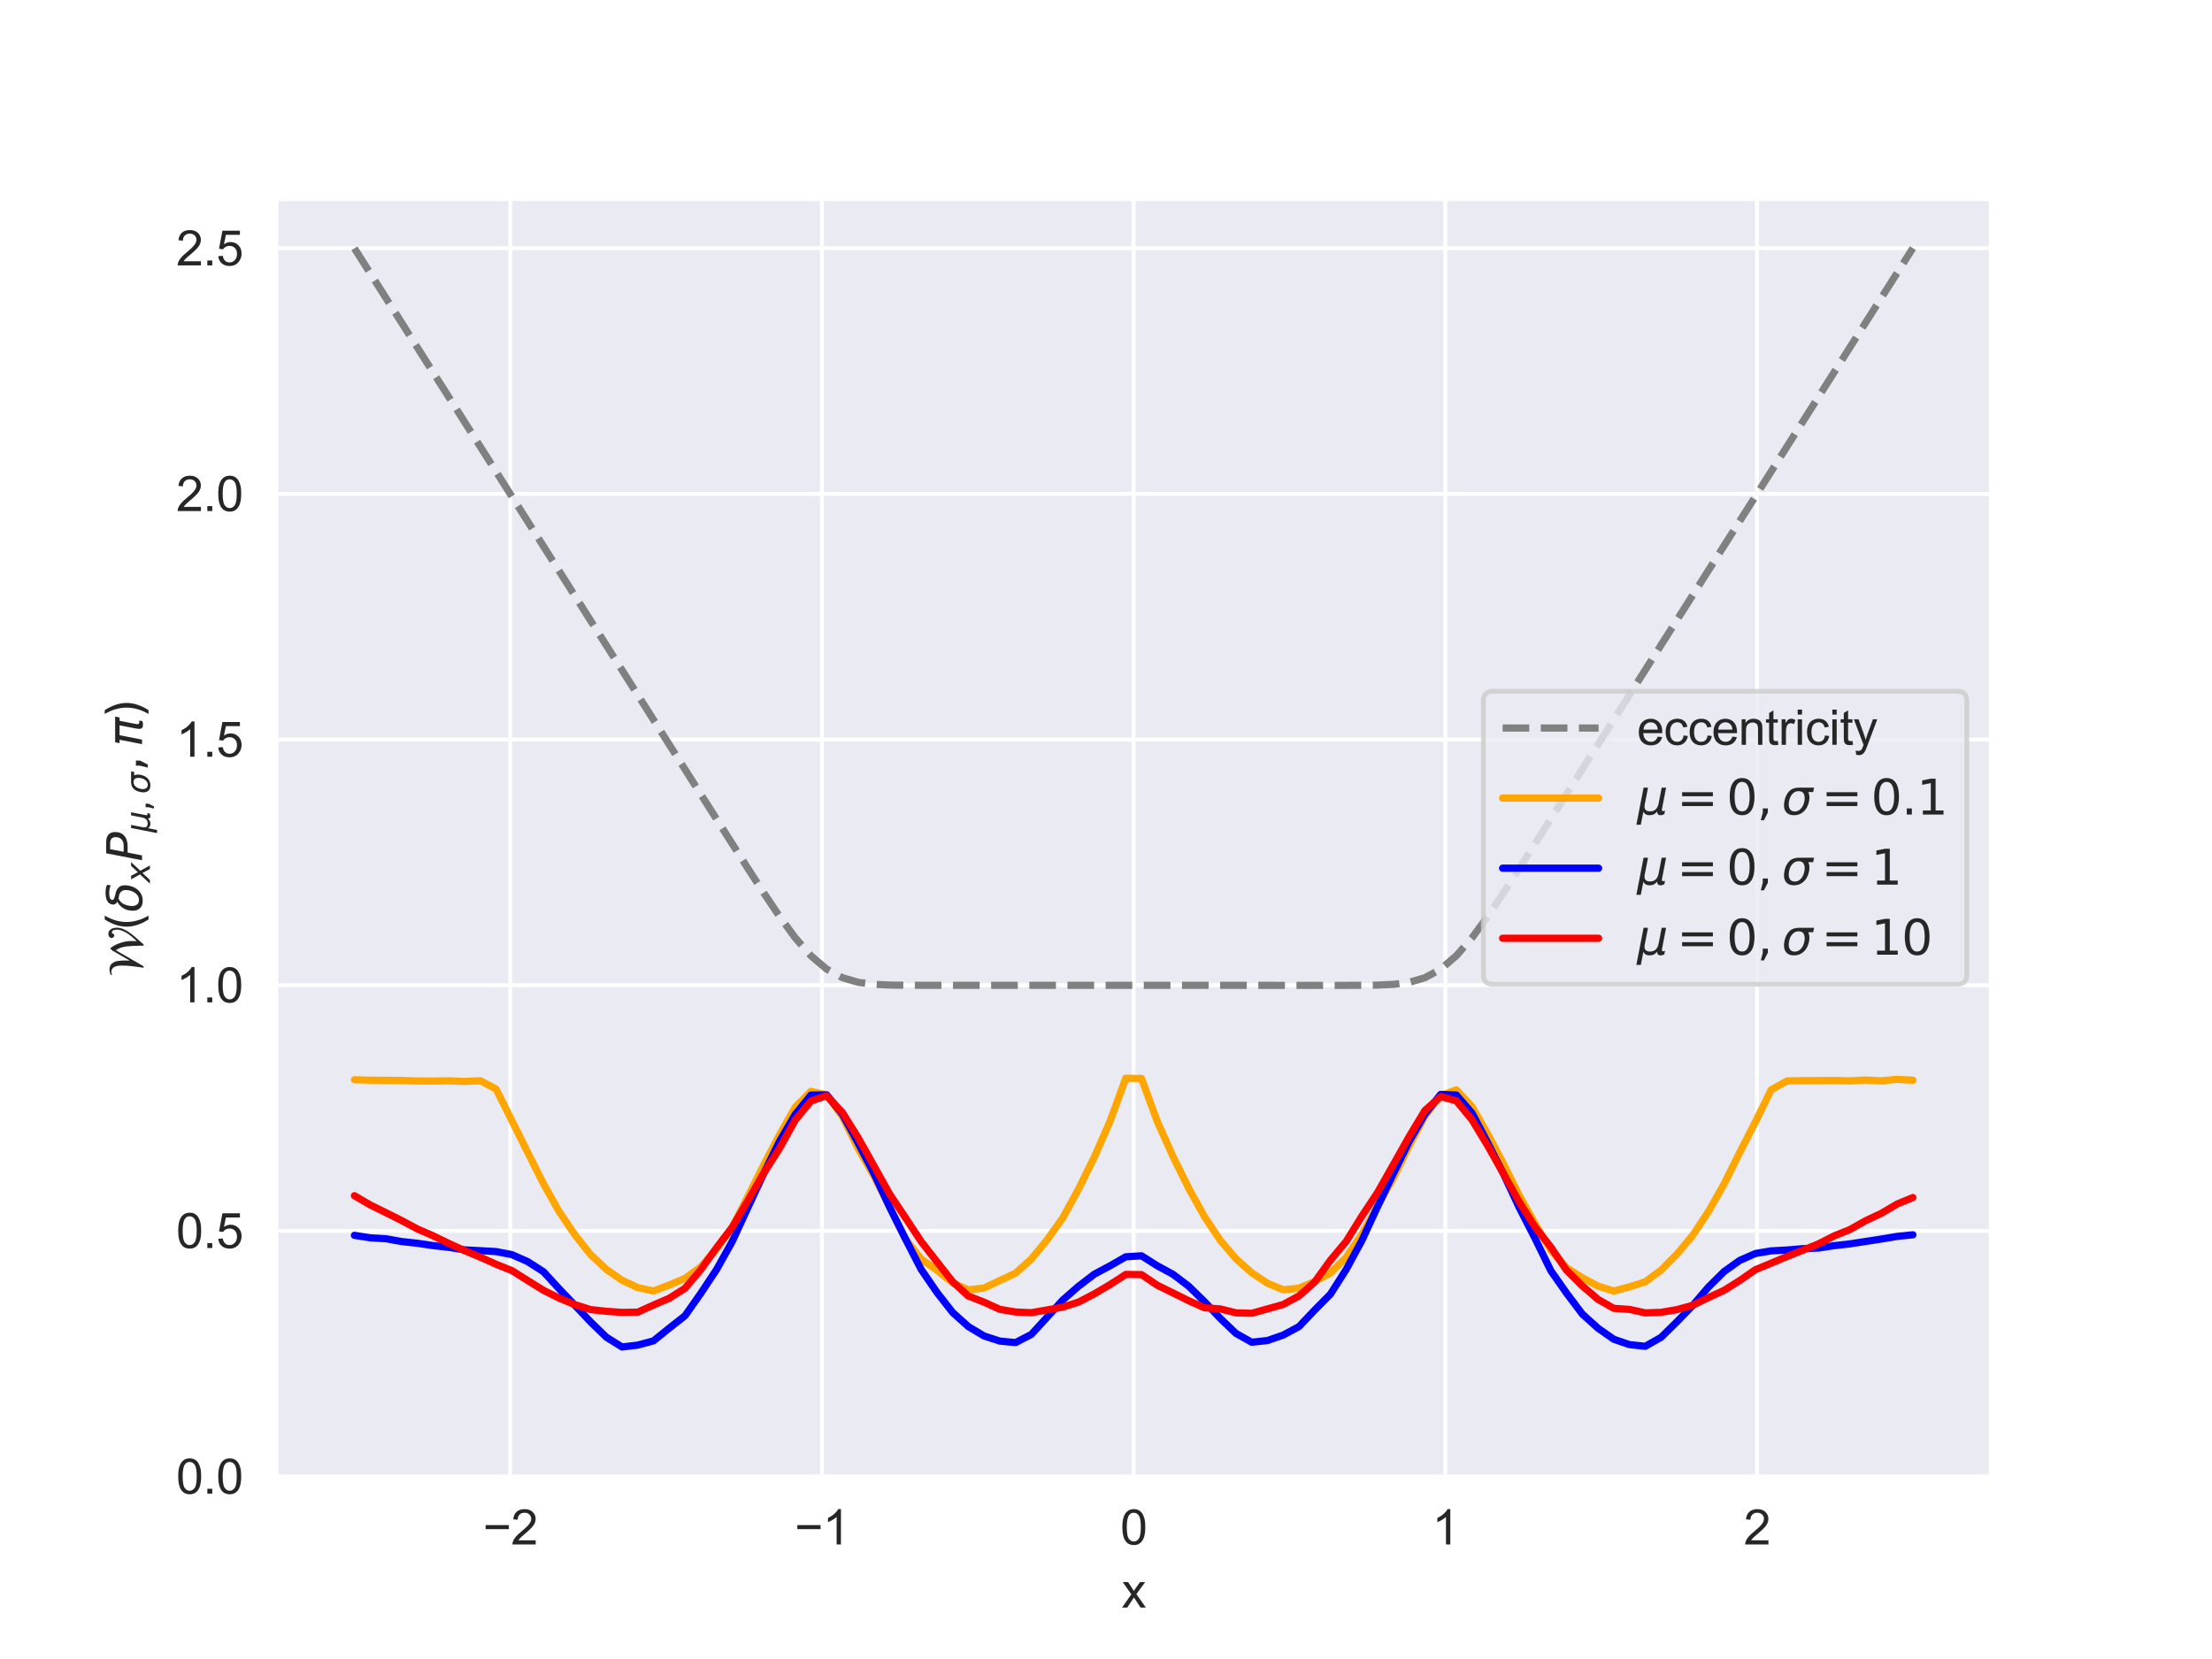 <?xml version="1.0" encoding="utf-8" standalone="no"?>
<!DOCTYPE svg PUBLIC "-//W3C//DTD SVG 1.1//EN"
  "http://www.w3.org/Graphics/SVG/1.1/DTD/svg11.dtd">
<svg xmlns:xlink="http://www.w3.org/1999/xlink" width="460.8pt" height="345.6pt" viewBox="0 0 460.8 345.6" xmlns="http://www.w3.org/2000/svg" version="1.1">
 <defs>
  <style type="text/css">*{stroke-linejoin: round; stroke-linecap: butt}</style>
 </defs>
 <g id="figure_1">
  <g id="patch_1">
   <path d="M 0 345.6 
L 460.8 345.6 
L 460.8 0 
L 0 0 
z
" style="fill: #ffffff"/>
  </g>
  <g id="axes_1">
   <g id="patch_2">
    <path d="M 57.6 307.584 
L 414.72 307.584 
L 414.72 41.472 
L 57.6 41.472 
z
" style="fill: #eaeaf2"/>
   </g>
   <g id="matplotlib.axis_1">
    <g id="xtick_1">
     <g id="line2d_1">
      <path d="M 106.298 307.584 
L 106.298 41.472 
" clip-path="url(#pc8829b2fcd)" style="fill: none; stroke: #ffffff; stroke-width: 0.8; stroke-linecap: round"/>
     </g>
     <g id="text_1">
      <!-- −2 -->
      <g style="fill: #262626" transform="translate(100.597 321.742) scale(0.1 -0.1)">
       <defs>
        <path id="ArialMT-2212" d="M 3381 1997 
L 356 1997 
L 356 2522 
L 3381 2522 
L 3381 1997 
z
" transform="scale(0.016)"/>
        <path id="ArialMT-32" d="M 3222 541 
L 3222 0 
L 194 0 
Q 188 203 259 391 
Q 375 700 629 1000 
Q 884 1300 1366 1694 
Q 2113 2306 2375 2664 
Q 2638 3022 2638 3341 
Q 2638 3675 2398 3904 
Q 2159 4134 1775 4134 
Q 1369 4134 1125 3890 
Q 881 3647 878 3216 
L 300 3275 
Q 359 3922 746 4261 
Q 1134 4600 1788 4600 
Q 2447 4600 2831 4234 
Q 3216 3869 3216 3328 
Q 3216 3053 3103 2787 
Q 2991 2522 2730 2228 
Q 2469 1934 1863 1422 
Q 1356 997 1212 845 
Q 1069 694 975 541 
L 3222 541 
z
" transform="scale(0.016)"/>
       </defs>
       <use xlink:href="#ArialMT-2212"/>
       <use xlink:href="#ArialMT-32" transform="translate(58.398 0)"/>
      </g>
     </g>
    </g>
    <g id="xtick_2">
     <g id="line2d_2">
      <path d="M 171.229 307.584 
L 171.229 41.472 
" clip-path="url(#pc8829b2fcd)" style="fill: none; stroke: #ffffff; stroke-width: 0.8; stroke-linecap: round"/>
     </g>
     <g id="text_2">
      <!-- −1 -->
      <g style="fill: #262626" transform="translate(165.528 321.742) scale(0.1 -0.1)">
       <defs>
        <path id="ArialMT-31" d="M 2384 0 
L 1822 0 
L 1822 3584 
Q 1619 3391 1289 3197 
Q 959 3003 697 2906 
L 697 3450 
Q 1169 3672 1522 3987 
Q 1875 4303 2022 4600 
L 2384 4600 
L 2384 0 
z
" transform="scale(0.016)"/>
       </defs>
       <use xlink:href="#ArialMT-2212"/>
       <use xlink:href="#ArialMT-31" transform="translate(58.398 0)"/>
      </g>
     </g>
    </g>
    <g id="xtick_3">
     <g id="line2d_3">
      <path d="M 236.16 307.584 
L 236.16 41.472 
" clip-path="url(#pc8829b2fcd)" style="fill: none; stroke: #ffffff; stroke-width: 0.8; stroke-linecap: round"/>
     </g>
     <g id="text_3">
      <!-- 0 -->
      <g style="fill: #262626" transform="translate(233.38 321.742) scale(0.1 -0.1)">
       <defs>
        <path id="ArialMT-30" d="M 266 2259 
Q 266 3072 433 3567 
Q 600 4063 929 4331 
Q 1259 4600 1759 4600 
Q 2128 4600 2406 4451 
Q 2684 4303 2865 4023 
Q 3047 3744 3150 3342 
Q 3253 2941 3253 2259 
Q 3253 1453 3087 958 
Q 2922 463 2592 192 
Q 2263 -78 1759 -78 
Q 1097 -78 719 397 
Q 266 969 266 2259 
z
M 844 2259 
Q 844 1131 1108 757 
Q 1372 384 1759 384 
Q 2147 384 2411 759 
Q 2675 1134 2675 2259 
Q 2675 3391 2411 3762 
Q 2147 4134 1753 4134 
Q 1366 4134 1134 3806 
Q 844 3388 844 2259 
z
" transform="scale(0.016)"/>
       </defs>
       <use xlink:href="#ArialMT-30"/>
      </g>
     </g>
    </g>
    <g id="xtick_4">
     <g id="line2d_4">
      <path d="M 301.091 307.584 
L 301.091 41.472 
" clip-path="url(#pc8829b2fcd)" style="fill: none; stroke: #ffffff; stroke-width: 0.8; stroke-linecap: round"/>
     </g>
     <g id="text_4">
      <!-- 1 -->
      <g style="fill: #262626" transform="translate(298.31 321.742) scale(0.1 -0.1)">
       <use xlink:href="#ArialMT-31"/>
      </g>
     </g>
    </g>
    <g id="xtick_5">
     <g id="line2d_5">
      <path d="M 366.022 307.584 
L 366.022 41.472 
" clip-path="url(#pc8829b2fcd)" style="fill: none; stroke: #ffffff; stroke-width: 0.8; stroke-linecap: round"/>
     </g>
     <g id="text_5">
      <!-- 2 -->
      <g style="fill: #262626" transform="translate(363.241 321.742) scale(0.1 -0.1)">
       <use xlink:href="#ArialMT-32"/>
      </g>
     </g>
    </g>
    <g id="text_6">
     <!-- x -->
     <g style="fill: #262626" transform="translate(233.66 334.887) scale(0.1 -0.1)">
      <defs>
       <path id="ArialMT-78" d="M 47 0 
L 1259 1725 
L 138 3319 
L 841 3319 
L 1350 2541 
Q 1494 2319 1581 2169 
Q 1719 2375 1834 2534 
L 2394 3319 
L 3066 3319 
L 1919 1756 
L 3153 0 
L 2463 0 
L 1781 1031 
L 1600 1309 
L 728 0 
L 47 0 
z
" transform="scale(0.016)"/>
      </defs>
      <use xlink:href="#ArialMT-78"/>
     </g>
    </g>
   </g>
   <g id="matplotlib.axis_2">
    <g id="ytick_1">
     <g id="line2d_6">
      <path d="M 57.6 307.584 
L 414.72 307.584 
" clip-path="url(#pc8829b2fcd)" style="fill: none; stroke: #ffffff; stroke-width: 0.8; stroke-linecap: round"/>
     </g>
     <g id="text_7">
      <!-- 0.0 -->
      <g style="fill: #262626" transform="translate(36.7 311.163) scale(0.1 -0.1)">
       <defs>
        <path id="ArialMT-2e" d="M 581 0 
L 581 641 
L 1222 641 
L 1222 0 
L 581 0 
z
" transform="scale(0.016)"/>
       </defs>
       <use xlink:href="#ArialMT-30"/>
       <use xlink:href="#ArialMT-2e" transform="translate(55.615 0)"/>
       <use xlink:href="#ArialMT-30" transform="translate(83.398 0)"/>
      </g>
     </g>
    </g>
    <g id="ytick_2">
     <g id="line2d_7">
      <path d="M 57.6 256.409 
L 414.72 256.409 
" clip-path="url(#pc8829b2fcd)" style="fill: none; stroke: #ffffff; stroke-width: 0.8; stroke-linecap: round"/>
     </g>
     <g id="text_8">
      <!-- 0.5 -->
      <g style="fill: #262626" transform="translate(36.7 259.988) scale(0.1 -0.1)">
       <defs>
        <path id="ArialMT-35" d="M 266 1200 
L 856 1250 
Q 922 819 1161 601 
Q 1400 384 1738 384 
Q 2144 384 2425 690 
Q 2706 997 2706 1503 
Q 2706 1984 2436 2262 
Q 2166 2541 1728 2541 
Q 1456 2541 1237 2417 
Q 1019 2294 894 2097 
L 366 2166 
L 809 4519 
L 3088 4519 
L 3088 3981 
L 1259 3981 
L 1013 2750 
Q 1425 3038 1878 3038 
Q 2478 3038 2890 2622 
Q 3303 2206 3303 1553 
Q 3303 931 2941 478 
Q 2500 -78 1738 -78 
Q 1113 -78 717 272 
Q 322 622 266 1200 
z
" transform="scale(0.016)"/>
       </defs>
       <use xlink:href="#ArialMT-30"/>
       <use xlink:href="#ArialMT-2e" transform="translate(55.615 0)"/>
       <use xlink:href="#ArialMT-35" transform="translate(83.398 0)"/>
      </g>
     </g>
    </g>
    <g id="ytick_3">
     <g id="line2d_8">
      <path d="M 57.6 205.233 
L 414.72 205.233 
" clip-path="url(#pc8829b2fcd)" style="fill: none; stroke: #ffffff; stroke-width: 0.8; stroke-linecap: round"/>
     </g>
     <g id="text_9">
      <!-- 1.0 -->
      <g style="fill: #262626" transform="translate(36.7 208.812) scale(0.1 -0.1)">
       <use xlink:href="#ArialMT-31"/>
       <use xlink:href="#ArialMT-2e" transform="translate(55.615 0)"/>
       <use xlink:href="#ArialMT-30" transform="translate(83.398 0)"/>
      </g>
     </g>
    </g>
    <g id="ytick_4">
     <g id="line2d_9">
      <path d="M 57.6 154.058 
L 414.72 154.058 
" clip-path="url(#pc8829b2fcd)" style="fill: none; stroke: #ffffff; stroke-width: 0.8; stroke-linecap: round"/>
     </g>
     <g id="text_10">
      <!-- 1.5 -->
      <g style="fill: #262626" transform="translate(36.7 157.637) scale(0.1 -0.1)">
       <use xlink:href="#ArialMT-31"/>
       <use xlink:href="#ArialMT-2e" transform="translate(55.615 0)"/>
       <use xlink:href="#ArialMT-35" transform="translate(83.398 0)"/>
      </g>
     </g>
    </g>
    <g id="ytick_5">
     <g id="line2d_10">
      <path d="M 57.6 102.882 
L 414.72 102.882 
" clip-path="url(#pc8829b2fcd)" style="fill: none; stroke: #ffffff; stroke-width: 0.8; stroke-linecap: round"/>
     </g>
     <g id="text_11">
      <!-- 2.0 -->
      <g style="fill: #262626" transform="translate(36.7 106.461) scale(0.1 -0.1)">
       <use xlink:href="#ArialMT-32"/>
       <use xlink:href="#ArialMT-2e" transform="translate(55.615 0)"/>
       <use xlink:href="#ArialMT-30" transform="translate(83.398 0)"/>
      </g>
     </g>
    </g>
    <g id="ytick_6">
     <g id="line2d_11">
      <path d="M 57.6 51.707 
L 414.72 51.707 
" clip-path="url(#pc8829b2fcd)" style="fill: none; stroke: #ffffff; stroke-width: 0.8; stroke-linecap: round"/>
     </g>
     <g id="text_12">
      <!-- 2.5 -->
      <g style="fill: #262626" transform="translate(36.7 55.286) scale(0.1 -0.1)">
       <use xlink:href="#ArialMT-32"/>
       <use xlink:href="#ArialMT-2e" transform="translate(55.615 0)"/>
       <use xlink:href="#ArialMT-35" transform="translate(83.398 0)"/>
      </g>
     </g>
    </g>
    <g id="text_13">
     <!-- $\mathcal{W}(\delta_x P_{\mu,\sigma}, \pi)$ -->
     <g style="fill: #262626" transform="translate(29.6 203.478) rotate(-90) scale(0.1 -0.1)">
      <defs>
       <path id="STIXNonUnicode-Italic-e243" d="M 4634 736 
L 4672 717 
Q 4742 794 4931 1008 
Q 5120 1222 5248 1369 
Q 5376 1517 5545 1757 
Q 5715 1997 5837 2234 
Q 6131 2803 6131 3245 
Q 6131 3936 5741 3936 
Q 5696 3936 5661 3885 
Q 5626 3834 5606 3776 
Q 5587 3718 5529 3667 
Q 5472 3616 5382 3616 
Q 5229 3616 5145 3715 
Q 5062 3814 5062 3962 
Q 5062 4173 5209 4278 
Q 5357 4384 5594 4384 
Q 5965 4384 6176 4073 
Q 6387 3763 6387 3290 
Q 6387 2906 6236 2506 
Q 6086 2106 5814 1718 
Q 5542 1331 5289 1027 
Q 5037 723 4697 352 
Q 4358 -19 4211 -205 
L 4045 -205 
L 4045 230 
Q 4045 1306 3936 2099 
Q 3827 2893 3475 3373 
L 3430 3373 
L 1363 -205 
L 1171 -205 
Q 1459 1581 1459 2624 
Q 1459 4006 602 4006 
Q 448 4006 307 3891 
L 211 4013 
Q 486 4237 915 4237 
Q 1184 4237 1389 4157 
Q 1594 4077 1722 3923 
Q 1850 3770 1933 3590 
Q 2016 3411 2054 3155 
Q 2093 2899 2105 2684 
Q 2118 2470 2118 2182 
Q 2118 1920 2099 1658 
L 2138 1658 
L 3398 3846 
L 3686 4160 
Q 4077 3738 4365 2950 
Q 4653 2163 4653 1395 
Q 4653 966 4634 736 
z
" transform="scale(0.016)"/>
       <path id="DejaVuSans-28" d="M 1984 4856 
Q 1566 4138 1362 3434 
Q 1159 2731 1159 2009 
Q 1159 1288 1364 580 
Q 1569 -128 1984 -844 
L 1484 -844 
Q 1016 -109 783 600 
Q 550 1309 550 2009 
Q 550 2706 781 3412 
Q 1013 4119 1484 4856 
L 1984 4856 
z
" transform="scale(0.016)"/>
       <path id="DejaVuSans-Oblique-3b4" d="M 3472 4053 
Q 3197 4272 2450 4272 
Q 1659 4272 1588 3906 
Q 1531 3619 2328 3469 
Q 2953 3353 3253 3003 
Q 3616 2581 3447 1716 
Q 3284 888 2763 400 
Q 2238 -91 1488 -91 
Q 741 -91 406 400 
Q 72 888 241 1747 
Q 363 2384 891 2900 
Q 1097 3100 1353 3213 
Q 913 3459 1000 3900 
Q 1166 4750 2544 4750 
Q 3234 4750 3566 4531 
L 3472 4053 
z
M 1753 3056 
Q 1525 2966 1306 2738 
Q 969 2384 847 1747 
Q 722 1113 919 756 
Q 1119 397 1584 397 
Q 2044 397 2381 759 
Q 2722 1122 2838 1716 
Q 2956 2338 2731 2638 
Q 2491 2959 2103 2994 
Q 1906 3013 1753 3056 
z
" transform="scale(0.016)"/>
       <path id="DejaVuSans-Oblique-78" d="M 3841 3500 
L 2234 1784 
L 3219 0 
L 2559 0 
L 1819 1388 
L 531 0 
L -166 0 
L 1556 1844 
L 641 3500 
L 1300 3500 
L 1972 2234 
L 3144 3500 
L 3841 3500 
z
" transform="scale(0.016)"/>
       <path id="DejaVuSans-Oblique-50" d="M 1081 4666 
L 2541 4666 
Q 3178 4666 3512 4369 
Q 3847 4072 3847 3500 
Q 3847 2731 3353 2303 
Q 2859 1875 1966 1875 
L 1172 1875 
L 806 0 
L 172 0 
L 1081 4666 
z
M 1613 4147 
L 1275 2394 
L 2069 2394 
Q 2606 2394 2893 2669 
Q 3181 2944 3181 3456 
Q 3181 3784 2986 3965 
Q 2791 4147 2438 4147 
L 1613 4147 
z
" transform="scale(0.016)"/>
       <path id="DejaVuSans-Oblique-3bc" d="M -84 -1331 
L 856 3500 
L 1434 3500 
L 1009 1322 
Q 997 1256 987 1175 
Q 978 1094 978 1013 
Q 978 722 1161 565 
Q 1344 409 1684 409 
Q 2147 409 2431 671 
Q 2716 934 2816 1459 
L 3213 3500 
L 3788 3500 
L 3266 809 
Q 3253 750 3248 706 
Q 3244 663 3244 628 
Q 3244 531 3283 486 
Q 3322 441 3406 441 
Q 3438 441 3492 456 
Q 3547 472 3647 513 
L 3559 50 
Q 3422 -19 3297 -55 
Q 3172 -91 3053 -91 
Q 2847 -91 2730 40 
Q 2613 172 2613 403 
Q 2438 153 2195 31 
Q 1953 -91 1625 -91 
Q 1334 -91 1117 43 
Q 900 178 831 397 
L 494 -1331 
L -84 -1331 
z
" transform="scale(0.016)"/>
       <path id="DejaVuSans-2c" d="M 750 794 
L 1409 794 
L 1409 256 
L 897 -744 
L 494 -744 
L 750 256 
L 750 794 
z
" transform="scale(0.016)"/>
       <path id="DejaVuSans-Oblique-3c3" d="M 2219 3044 
Q 1744 3044 1422 2700 
Q 1081 2341 969 1747 
Q 844 1119 1044 756 
Q 1241 397 1706 397 
Q 2166 397 2503 759 
Q 2844 1122 2966 1747 
Q 3075 2319 2881 2700 
Q 2700 3044 2219 3044 
z
M 2309 3503 
L 4219 3500 
L 4106 2925 
L 3463 2925 
Q 3706 2438 3575 1747 
Q 3406 888 2884 400 
Q 2359 -91 1609 -91 
Q 856 -91 525 400 
Q 194 888 363 1747 
Q 528 2609 1050 3097 
Q 1484 3503 2309 3503 
z
" transform="scale(0.016)"/>
       <path id="DejaVuSans-Oblique-3c0" d="M 584 3500 
L 3938 3500 
L 3825 2925 
L 3384 2925 
L 2966 775 
Q 2922 550 2981 450 
Q 3038 353 3209 353 
Q 3256 353 3325 363 
Q 3397 369 3419 372 
L 3338 -44 
Q 3222 -84 3103 -103 
Q 2981 -122 2866 -122 
Q 2491 -122 2388 81 
Q 2284 288 2391 838 
L 2797 2925 
L 1506 2925 
L 938 0 
L 350 0 
L 919 2925 
L 472 2925 
L 584 3500 
z
" transform="scale(0.016)"/>
       <path id="DejaVuSans-29" d="M 513 4856 
L 1013 4856 
Q 1481 4119 1714 3412 
Q 1947 2706 1947 2009 
Q 1947 1309 1714 600 
Q 1481 -109 1013 -844 
L 513 -844 
Q 928 -128 1133 580 
Q 1338 1288 1338 2009 
Q 1338 2731 1133 3434 
Q 928 4138 513 4856 
z
" transform="scale(0.016)"/>
      </defs>
      <use xlink:href="#STIXNonUnicode-Italic-e243" transform="translate(0 0.125)"/>
      <use xlink:href="#DejaVuSans-28" transform="translate(95.6 0.125)"/>
      <use xlink:href="#DejaVuSans-Oblique-3b4" transform="translate(134.614 0.125)"/>
      <use xlink:href="#DejaVuSans-Oblique-78" transform="translate(195.795 -16.281) scale(0.7)"/>
      <use xlink:href="#DejaVuSans-Oblique-50" transform="translate(239.955 0.125)"/>
      <use xlink:href="#DejaVuSans-Oblique-3bc" transform="translate(300.258 -16.281) scale(0.7)"/>
      <use xlink:href="#DejaVuSans-2c" transform="translate(344.794 -16.281) scale(0.7)"/>
      <use xlink:href="#DejaVuSans-Oblique-3c3" transform="translate(380.683 -16.281) scale(0.7)"/>
      <use xlink:href="#DejaVuSans-2c" transform="translate(427.783 0.125)"/>
      <use xlink:href="#DejaVuSans-Oblique-3c0" transform="translate(479.052 0.125)"/>
      <use xlink:href="#DejaVuSans-29" transform="translate(539.257 0.125)"/>
     </g>
    </g>
   </g>
   <g id="line2d_12">
    <path d="M 73.833 51.726 
L 77.112 56.896 
L 80.391 62.065 
L 83.671 67.234 
L 86.95 72.403 
L 90.229 77.573 
L 93.509 82.742 
L 96.788 87.911 
L 100.067 93.08 
L 103.347 98.249 
L 106.626 103.419 
L 109.905 108.588 
L 113.185 113.757 
L 116.464 118.926 
L 119.743 124.096 
L 123.023 129.265 
L 126.302 134.434 
L 129.581 139.603 
L 132.861 144.773 
L 136.14 149.942 
L 139.419 155.111 
L 142.699 160.28 
L 145.978 165.449 
L 149.258 170.618 
L 152.537 175.782 
L 155.816 180.926 
L 159.096 186.002 
L 162.375 190.888 
L 165.654 195.355 
L 168.934 199.104 
L 172.213 201.889 
L 175.492 203.669 
L 178.772 204.631 
L 182.051 205.051 
L 185.33 205.204 
L 188.61 205.244 
L 191.889 205.254 
L 195.168 205.256 
L 198.448 205.257 
L 201.727 205.257 
L 205.006 205.258 
L 208.286 205.258 
L 211.565 205.258 
L 214.844 205.259 
L 218.124 205.259 
L 221.403 205.26 
L 224.682 205.26 
L 227.962 205.261 
L 231.241 205.261 
L 234.52 205.261 
L 237.8 205.262 
L 241.079 205.262 
L 244.358 205.263 
L 247.638 205.263 
L 250.917 205.263 
L 254.196 205.264 
L 257.476 205.264 
L 260.755 205.265 
L 264.034 205.265 
L 267.314 205.266 
L 270.593 205.266 
L 273.872 205.266 
L 277.152 205.267 
L 280.431 205.266 
L 283.71 205.257 
L 286.99 205.213 
L 290.269 205.061 
L 293.548 204.64 
L 296.828 203.684 
L 300.107 201.897 
L 303.386 199.097 
L 306.666 195.335 
L 309.945 190.861 
L 313.224 185.969 
L 316.504 180.891 
L 319.783 175.744 
L 323.062 170.579 
L 326.342 165.411 
L 329.621 160.242 
L 332.9 155.072 
L 336.18 149.903 
L 339.459 144.734 
L 342.739 139.565 
L 346.018 134.395 
L 349.297 129.226 
L 352.577 124.057 
L 355.856 118.888 
L 359.135 113.719 
L 362.415 108.549 
L 365.694 103.38 
L 368.973 98.211 
L 372.253 93.042 
L 375.532 87.872 
L 378.811 82.703 
L 382.091 77.534 
L 385.37 72.365 
L 388.649 67.195 
L 391.929 62.026 
L 395.208 56.857 
L 398.487 51.688 
" clip-path="url(#pc8829b2fcd)" style="fill: none; stroke-dasharray: 5.55,2.4; stroke-dashoffset: 0; stroke: #808080; stroke-width: 1.5"/>
   </g>
   <g id="line2d_13">
    <path d="M 73.833 224.93 
L 77.112 225.017 
L 80.391 225.045 
L 83.671 225.078 
L 86.95 225.195 
L 90.229 225.204 
L 93.509 225.157 
L 96.788 225.281 
L 100.067 225.134 
L 103.347 226.871 
L 106.626 233.443 
L 109.905 240.008 
L 113.185 246.544 
L 116.464 252.373 
L 119.743 257.202 
L 123.023 261.35 
L 126.302 264.425 
L 129.581 266.705 
L 132.861 268.238 
L 136.14 268.936 
L 139.419 267.681 
L 142.699 266.302 
L 145.978 263.942 
L 149.258 260.164 
L 152.537 255.682 
L 155.816 249.225 
L 159.096 242.672 
L 162.375 236.437 
L 165.654 230.645 
L 168.934 227.354 
L 172.213 228.081 
L 175.492 232.609 
L 178.772 239.279 
L 182.051 244.97 
L 185.33 251.444 
L 188.61 258.091 
L 191.889 262.287 
L 195.168 264.609 
L 198.448 267.234 
L 201.727 268.681 
L 205.006 268.32 
L 208.286 266.748 
L 211.565 265.222 
L 214.844 262.265 
L 218.124 258.294 
L 221.403 253.689 
L 224.682 247.712 
L 227.962 241.047 
L 231.241 233.597 
L 234.52 224.618 
L 237.8 224.663 
L 241.079 233.611 
L 244.358 240.927 
L 247.638 247.553 
L 250.917 253.446 
L 254.196 258.384 
L 257.476 262.212 
L 260.755 265.147 
L 264.034 267.314 
L 267.314 268.687 
L 270.593 268.35 
L 273.872 266.95 
L 277.152 265.211 
L 280.431 261.946 
L 283.71 257.108 
L 286.99 251.266 
L 290.269 245.412 
L 293.548 238.724 
L 296.828 232.512 
L 300.107 228.242 
L 303.386 227.03 
L 306.666 230.539 
L 309.945 236.279 
L 313.224 242.513 
L 316.504 249.041 
L 319.783 254.898 
L 323.062 260.45 
L 326.342 264.091 
L 329.621 266.177 
L 332.9 267.922 
L 336.18 268.946 
L 339.459 268.072 
L 342.739 267.016 
L 346.018 264.603 
L 349.297 261.305 
L 352.577 257.408 
L 355.856 252.46 
L 359.135 246.693 
L 362.415 240.076 
L 365.694 233.689 
L 368.973 227.025 
L 372.253 225.187 
L 375.532 225.117 
L 378.811 225.107 
L 382.091 225.073 
L 385.37 225.159 
L 388.649 224.99 
L 391.929 225.152 
L 395.208 224.843 
L 398.487 225.034 
" clip-path="url(#pc8829b2fcd)" style="fill: none; stroke: #ffa500; stroke-width: 1.5; stroke-linecap: round"/>
   </g>
   <g id="line2d_14">
    <path d="M 73.833 257.344 
L 77.112 257.861 
L 80.391 258.051 
L 83.671 258.636 
L 86.95 258.994 
L 90.229 259.482 
L 93.509 259.842 
L 96.788 260.373 
L 100.067 260.538 
L 103.347 260.728 
L 106.626 261.358 
L 109.905 262.803 
L 113.185 264.898 
L 116.464 268.461 
L 119.743 271.902 
L 123.023 275.364 
L 126.302 278.551 
L 129.581 280.602 
L 132.861 280.207 
L 136.14 279.323 
L 139.419 276.672 
L 142.699 274.098 
L 145.978 269.44 
L 149.258 264.501 
L 152.537 258.623 
L 155.816 251.519 
L 159.096 244.475 
L 162.375 237.783 
L 165.654 232.17 
L 168.934 228.125 
L 172.213 228.077 
L 175.492 232.106 
L 178.772 238.127 
L 182.051 244.432 
L 185.33 251.476 
L 188.61 258.058 
L 191.889 264.428 
L 195.168 269.208 
L 198.448 273.404 
L 201.727 276.35 
L 205.006 278.311 
L 208.286 279.373 
L 211.565 279.684 
L 214.844 277.99 
L 218.124 274.407 
L 221.403 270.811 
L 224.682 267.949 
L 227.962 265.442 
L 231.241 263.694 
L 234.52 261.813 
L 237.8 261.61 
L 241.079 263.68 
L 244.358 265.462 
L 247.638 267.949 
L 250.917 271.161 
L 254.196 274.627 
L 257.476 277.772 
L 260.755 279.61 
L 264.034 279.259 
L 267.314 278.121 
L 270.593 276.362 
L 273.872 272.909 
L 277.152 269.6 
L 280.431 264.457 
L 283.71 258.412 
L 286.99 251.317 
L 290.269 244.453 
L 293.548 237.785 
L 296.828 232.11 
L 300.107 227.988 
L 303.386 228.116 
L 306.666 231.905 
L 309.945 238.119 
L 313.224 244.577 
L 316.504 251.599 
L 319.783 257.992 
L 323.062 264.699 
L 326.342 269.385 
L 329.621 273.734 
L 332.9 276.696 
L 336.18 278.991 
L 339.459 280.111 
L 342.739 280.457 
L 346.018 278.607 
L 349.297 275.386 
L 352.577 272.004 
L 355.856 268.158 
L 359.135 264.91 
L 362.415 262.57 
L 365.694 261.129 
L 368.973 260.575 
L 372.253 260.403 
L 375.532 260.118 
L 378.811 259.987 
L 382.091 259.496 
L 385.37 259.122 
L 388.649 258.619 
L 391.929 258.111 
L 395.208 257.564 
L 398.487 257.229 
" clip-path="url(#pc8829b2fcd)" style="fill: none; stroke: #0000ff; stroke-width: 1.5; stroke-linecap: round"/>
   </g>
   <g id="line2d_15">
    <path d="M 73.833 249.085 
L 77.112 251.003 
L 80.391 252.618 
L 83.671 254.264 
L 86.95 256.018 
L 90.229 257.44 
L 93.509 259.036 
L 96.788 260.532 
L 100.067 261.899 
L 103.347 263.371 
L 106.626 264.681 
L 109.905 266.743 
L 113.185 268.773 
L 116.464 270.424 
L 119.743 271.774 
L 123.023 272.807 
L 126.302 273.168 
L 129.581 273.391 
L 132.861 273.342 
L 136.14 271.862 
L 139.419 270.448 
L 142.699 268.381 
L 145.978 264.51 
L 149.258 259.939 
L 152.537 255.647 
L 155.816 250.086 
L 159.096 244.376 
L 162.375 239.26 
L 165.654 233.346 
L 168.934 229.372 
L 172.213 228.239 
L 175.492 231.769 
L 178.772 237.014 
L 182.051 242.877 
L 185.33 248.751 
L 188.61 253.651 
L 191.889 258.615 
L 195.168 262.826 
L 198.448 267.011 
L 201.727 269.994 
L 205.006 271.265 
L 208.286 272.76 
L 211.565 273.312 
L 214.844 273.453 
L 218.124 272.883 
L 221.403 272.295 
L 224.682 271.251 
L 227.962 269.541 
L 231.241 267.608 
L 234.52 265.486 
L 237.8 265.52 
L 241.079 267.736 
L 244.358 269.341 
L 247.638 270.973 
L 250.917 272.434 
L 254.196 272.667 
L 257.476 273.485 
L 260.755 273.581 
L 264.034 272.667 
L 267.314 271.745 
L 270.593 269.975 
L 273.872 267.07 
L 277.152 262.525 
L 280.431 258.611 
L 283.71 253.327 
L 286.99 248.382 
L 290.269 242.595 
L 293.548 236.772 
L 296.828 231.337 
L 300.107 228.438 
L 303.386 229.318 
L 306.666 233.31 
L 309.945 238.726 
L 313.224 244.548 
L 316.504 250.434 
L 319.783 255.609 
L 323.062 259.792 
L 326.342 264.628 
L 329.621 267.876 
L 332.9 270.686 
L 336.18 272.552 
L 339.459 272.77 
L 342.739 273.494 
L 346.018 273.383 
L 349.297 272.826 
L 352.577 271.934 
L 355.856 270.333 
L 359.135 268.811 
L 362.415 266.762 
L 365.694 264.493 
L 368.973 263.144 
L 372.253 261.765 
L 375.532 260.455 
L 378.811 259.122 
L 382.091 257.457 
L 385.37 256.14 
L 388.649 254.294 
L 391.929 252.754 
L 395.208 250.822 
L 398.487 249.472 
" clip-path="url(#pc8829b2fcd)" style="fill: none; stroke: #ff0000; stroke-width: 1.5; stroke-linecap: round"/>
   </g>
   <g id="patch_3">
    <path d="M 57.6 307.584 
L 57.6 41.472 
" style="fill: none; stroke: #ffffff; stroke-width: 0.8; stroke-linejoin: miter; stroke-linecap: square"/>
   </g>
   <g id="patch_4">
    <path d="M 414.72 307.584 
L 414.72 41.472 
" style="fill: none; stroke: #ffffff; stroke-width: 0.8; stroke-linejoin: miter; stroke-linecap: square"/>
   </g>
   <g id="patch_5">
    <path d="M 57.6 307.584 
L 414.72 307.584 
" style="fill: none; stroke: #ffffff; stroke-width: 0.8; stroke-linejoin: miter; stroke-linecap: square"/>
   </g>
   <g id="patch_6">
    <path d="M 57.6 41.472 
L 414.72 41.472 
" style="fill: none; stroke: #ffffff; stroke-width: 0.8; stroke-linejoin: miter; stroke-linecap: square"/>
   </g>
   <g id="legend_1">
    <g id="patch_7">
     <path d="M 311.02 205.059 
L 407.72 205.059 
Q 409.72 205.059 409.72 203.059 
L 409.72 145.997 
Q 409.72 143.997 407.72 143.997 
L 311.02 143.997 
Q 309.02 143.997 309.02 145.997 
L 309.02 203.059 
Q 309.02 205.059 311.02 205.059 
z
" style="fill: #eaeaf2; opacity: 0.8; stroke: #cccccc; stroke-linejoin: miter"/>
    </g>
    <g id="line2d_16">
     <path d="M 313.02 151.655 
L 323.02 151.655 
L 333.02 151.655 
" style="fill: none; stroke-dasharray: 5.55,2.4; stroke-dashoffset: 0; stroke: #808080; stroke-width: 1.5"/>
    </g>
    <g id="text_14">
     <!-- eccentricity -->
     <g style="fill: #262626" transform="translate(341.02 155.155) scale(0.1 -0.1)">
      <defs>
       <path id="ArialMT-65" d="M 2694 1069 
L 3275 997 
Q 3138 488 2766 206 
Q 2394 -75 1816 -75 
Q 1088 -75 661 373 
Q 234 822 234 1631 
Q 234 2469 665 2931 
Q 1097 3394 1784 3394 
Q 2450 3394 2872 2941 
Q 3294 2488 3294 1666 
Q 3294 1616 3291 1516 
L 816 1516 
Q 847 969 1125 678 
Q 1403 388 1819 388 
Q 2128 388 2347 550 
Q 2566 713 2694 1069 
z
M 847 1978 
L 2700 1978 
Q 2663 2397 2488 2606 
Q 2219 2931 1791 2931 
Q 1403 2931 1139 2672 
Q 875 2413 847 1978 
z
" transform="scale(0.016)"/>
       <path id="ArialMT-63" d="M 2588 1216 
L 3141 1144 
Q 3050 572 2676 248 
Q 2303 -75 1759 -75 
Q 1078 -75 664 370 
Q 250 816 250 1647 
Q 250 2184 428 2587 
Q 606 2991 970 3192 
Q 1334 3394 1763 3394 
Q 2303 3394 2647 3120 
Q 2991 2847 3088 2344 
L 2541 2259 
Q 2463 2594 2264 2762 
Q 2066 2931 1784 2931 
Q 1359 2931 1093 2626 
Q 828 2322 828 1663 
Q 828 994 1084 691 
Q 1341 388 1753 388 
Q 2084 388 2306 591 
Q 2528 794 2588 1216 
z
" transform="scale(0.016)"/>
       <path id="ArialMT-6e" d="M 422 0 
L 422 3319 
L 928 3319 
L 928 2847 
Q 1294 3394 1984 3394 
Q 2284 3394 2536 3286 
Q 2788 3178 2913 3003 
Q 3038 2828 3088 2588 
Q 3119 2431 3119 2041 
L 3119 0 
L 2556 0 
L 2556 2019 
Q 2556 2363 2490 2533 
Q 2425 2703 2258 2804 
Q 2091 2906 1866 2906 
Q 1506 2906 1245 2678 
Q 984 2450 984 1813 
L 984 0 
L 422 0 
z
" transform="scale(0.016)"/>
       <path id="ArialMT-74" d="M 1650 503 
L 1731 6 
Q 1494 -44 1306 -44 
Q 1000 -44 831 53 
Q 663 150 594 308 
Q 525 466 525 972 
L 525 2881 
L 113 2881 
L 113 3319 
L 525 3319 
L 525 4141 
L 1084 4478 
L 1084 3319 
L 1650 3319 
L 1650 2881 
L 1084 2881 
L 1084 941 
Q 1084 700 1114 631 
Q 1144 563 1211 522 
Q 1278 481 1403 481 
Q 1497 481 1650 503 
z
" transform="scale(0.016)"/>
       <path id="ArialMT-72" d="M 416 0 
L 416 3319 
L 922 3319 
L 922 2816 
Q 1116 3169 1280 3281 
Q 1444 3394 1641 3394 
Q 1925 3394 2219 3213 
L 2025 2691 
Q 1819 2813 1613 2813 
Q 1428 2813 1281 2702 
Q 1134 2591 1072 2394 
Q 978 2094 978 1738 
L 978 0 
L 416 0 
z
" transform="scale(0.016)"/>
       <path id="ArialMT-69" d="M 425 3934 
L 425 4581 
L 988 4581 
L 988 3934 
L 425 3934 
z
M 425 0 
L 425 3319 
L 988 3319 
L 988 0 
L 425 0 
z
" transform="scale(0.016)"/>
       <path id="ArialMT-79" d="M 397 -1278 
L 334 -750 
Q 519 -800 656 -800 
Q 844 -800 956 -737 
Q 1069 -675 1141 -563 
Q 1194 -478 1313 -144 
Q 1328 -97 1363 -6 
L 103 3319 
L 709 3319 
L 1400 1397 
Q 1534 1031 1641 628 
Q 1738 1016 1872 1384 
L 2581 3319 
L 3144 3319 
L 1881 -56 
Q 1678 -603 1566 -809 
Q 1416 -1088 1222 -1217 
Q 1028 -1347 759 -1347 
Q 597 -1347 397 -1278 
z
" transform="scale(0.016)"/>
      </defs>
      <use xlink:href="#ArialMT-65"/>
      <use xlink:href="#ArialMT-63" transform="translate(55.615 0)"/>
      <use xlink:href="#ArialMT-63" transform="translate(105.615 0)"/>
      <use xlink:href="#ArialMT-65" transform="translate(155.615 0)"/>
      <use xlink:href="#ArialMT-6e" transform="translate(211.23 0)"/>
      <use xlink:href="#ArialMT-74" transform="translate(266.846 0)"/>
      <use xlink:href="#ArialMT-72" transform="translate(294.629 0)"/>
      <use xlink:href="#ArialMT-69" transform="translate(327.93 0)"/>
      <use xlink:href="#ArialMT-63" transform="translate(350.146 0)"/>
      <use xlink:href="#ArialMT-69" transform="translate(400.146 0)"/>
      <use xlink:href="#ArialMT-74" transform="translate(422.363 0)"/>
      <use xlink:href="#ArialMT-79" transform="translate(450.146 0)"/>
     </g>
    </g>
    <g id="line2d_17">
     <path d="M 313.02 166.259 
L 323.02 166.259 
L 333.02 166.259 
" style="fill: none; stroke: #ffa500; stroke-width: 1.5; stroke-linecap: round"/>
    </g>
    <g id="text_15">
     <!-- $\mu=0, \sigma = 0.1$ -->
     <g style="fill: #262626" transform="translate(341.02 169.759) scale(0.1 -0.1)">
      <defs>
       <path id="DejaVuSans-3d" d="M 678 2906 
L 4684 2906 
L 4684 2381 
L 678 2381 
L 678 2906 
z
M 678 1631 
L 4684 1631 
L 4684 1100 
L 678 1100 
L 678 1631 
z
" transform="scale(0.016)"/>
       <path id="DejaVuSans-30" d="M 2034 4250 
Q 1547 4250 1301 3770 
Q 1056 3291 1056 2328 
Q 1056 1369 1301 889 
Q 1547 409 2034 409 
Q 2525 409 2770 889 
Q 3016 1369 3016 2328 
Q 3016 3291 2770 3770 
Q 2525 4250 2034 4250 
z
M 2034 4750 
Q 2819 4750 3233 4129 
Q 3647 3509 3647 2328 
Q 3647 1150 3233 529 
Q 2819 -91 2034 -91 
Q 1250 -91 836 529 
Q 422 1150 422 2328 
Q 422 3509 836 4129 
Q 1250 4750 2034 4750 
z
" transform="scale(0.016)"/>
       <path id="DejaVuSans-2e" d="M 684 794 
L 1344 794 
L 1344 0 
L 684 0 
L 684 794 
z
" transform="scale(0.016)"/>
       <path id="DejaVuSans-31" d="M 794 531 
L 1825 531 
L 1825 4091 
L 703 3866 
L 703 4441 
L 1819 4666 
L 2450 4666 
L 2450 531 
L 3481 531 
L 3481 0 
L 794 0 
L 794 531 
z
" transform="scale(0.016)"/>
      </defs>
      <use xlink:href="#DejaVuSans-Oblique-3bc" transform="translate(0 0.781)"/>
      <use xlink:href="#DejaVuSans-3d" transform="translate(83.105 0.781)"/>
      <use xlink:href="#DejaVuSans-30" transform="translate(186.377 0.781)"/>
      <use xlink:href="#DejaVuSans-2c" transform="translate(250 0.781)"/>
      <use xlink:href="#DejaVuSans-Oblique-3c3" transform="translate(301.27 0.781)"/>
      <use xlink:href="#DejaVuSans-3d" transform="translate(384.131 0.781)"/>
      <use xlink:href="#DejaVuSans-30" transform="translate(487.402 0.781)"/>
      <use xlink:href="#DejaVuSans-2e" transform="translate(551.025 0.781)"/>
      <use xlink:href="#DejaVuSans-31" transform="translate(582.812 0.781)"/>
     </g>
    </g>
    <g id="line2d_18">
     <path d="M 313.02 180.859 
L 323.02 180.859 
L 333.02 180.859 
" style="fill: none; stroke: #0000ff; stroke-width: 1.5; stroke-linecap: round"/>
    </g>
    <g id="text_16">
     <!-- $\mu=0, \sigma = 1$ -->
     <g style="fill: #262626" transform="translate(341.02 184.359) scale(0.1 -0.1)">
      <use xlink:href="#DejaVuSans-Oblique-3bc" transform="translate(0 0.781)"/>
      <use xlink:href="#DejaVuSans-3d" transform="translate(83.105 0.781)"/>
      <use xlink:href="#DejaVuSans-30" transform="translate(186.377 0.781)"/>
      <use xlink:href="#DejaVuSans-2c" transform="translate(250 0.781)"/>
      <use xlink:href="#DejaVuSans-Oblique-3c3" transform="translate(301.27 0.781)"/>
      <use xlink:href="#DejaVuSans-3d" transform="translate(384.131 0.781)"/>
      <use xlink:href="#DejaVuSans-31" transform="translate(487.402 0.781)"/>
     </g>
    </g>
    <g id="line2d_19">
     <path d="M 313.02 195.459 
L 323.02 195.459 
L 333.02 195.459 
" style="fill: none; stroke: #ff0000; stroke-width: 1.5; stroke-linecap: round"/>
    </g>
    <g id="text_17">
     <!-- $\mu=0, \sigma = 10$ -->
     <g style="fill: #262626" transform="translate(341.02 198.959) scale(0.1 -0.1)">
      <use xlink:href="#DejaVuSans-Oblique-3bc" transform="translate(0 0.781)"/>
      <use xlink:href="#DejaVuSans-3d" transform="translate(83.105 0.781)"/>
      <use xlink:href="#DejaVuSans-30" transform="translate(186.377 0.781)"/>
      <use xlink:href="#DejaVuSans-2c" transform="translate(250 0.781)"/>
      <use xlink:href="#DejaVuSans-Oblique-3c3" transform="translate(301.27 0.781)"/>
      <use xlink:href="#DejaVuSans-3d" transform="translate(384.131 0.781)"/>
      <use xlink:href="#DejaVuSans-31" transform="translate(487.402 0.781)"/>
      <use xlink:href="#DejaVuSans-30" transform="translate(551.025 0.781)"/>
     </g>
    </g>
   </g>
  </g>
 </g>
 <defs>
  <clipPath id="pc8829b2fcd">
   <rect x="57.6" y="41.472" width="357.12" height="266.112"/>
  </clipPath>
 </defs>
</svg>
